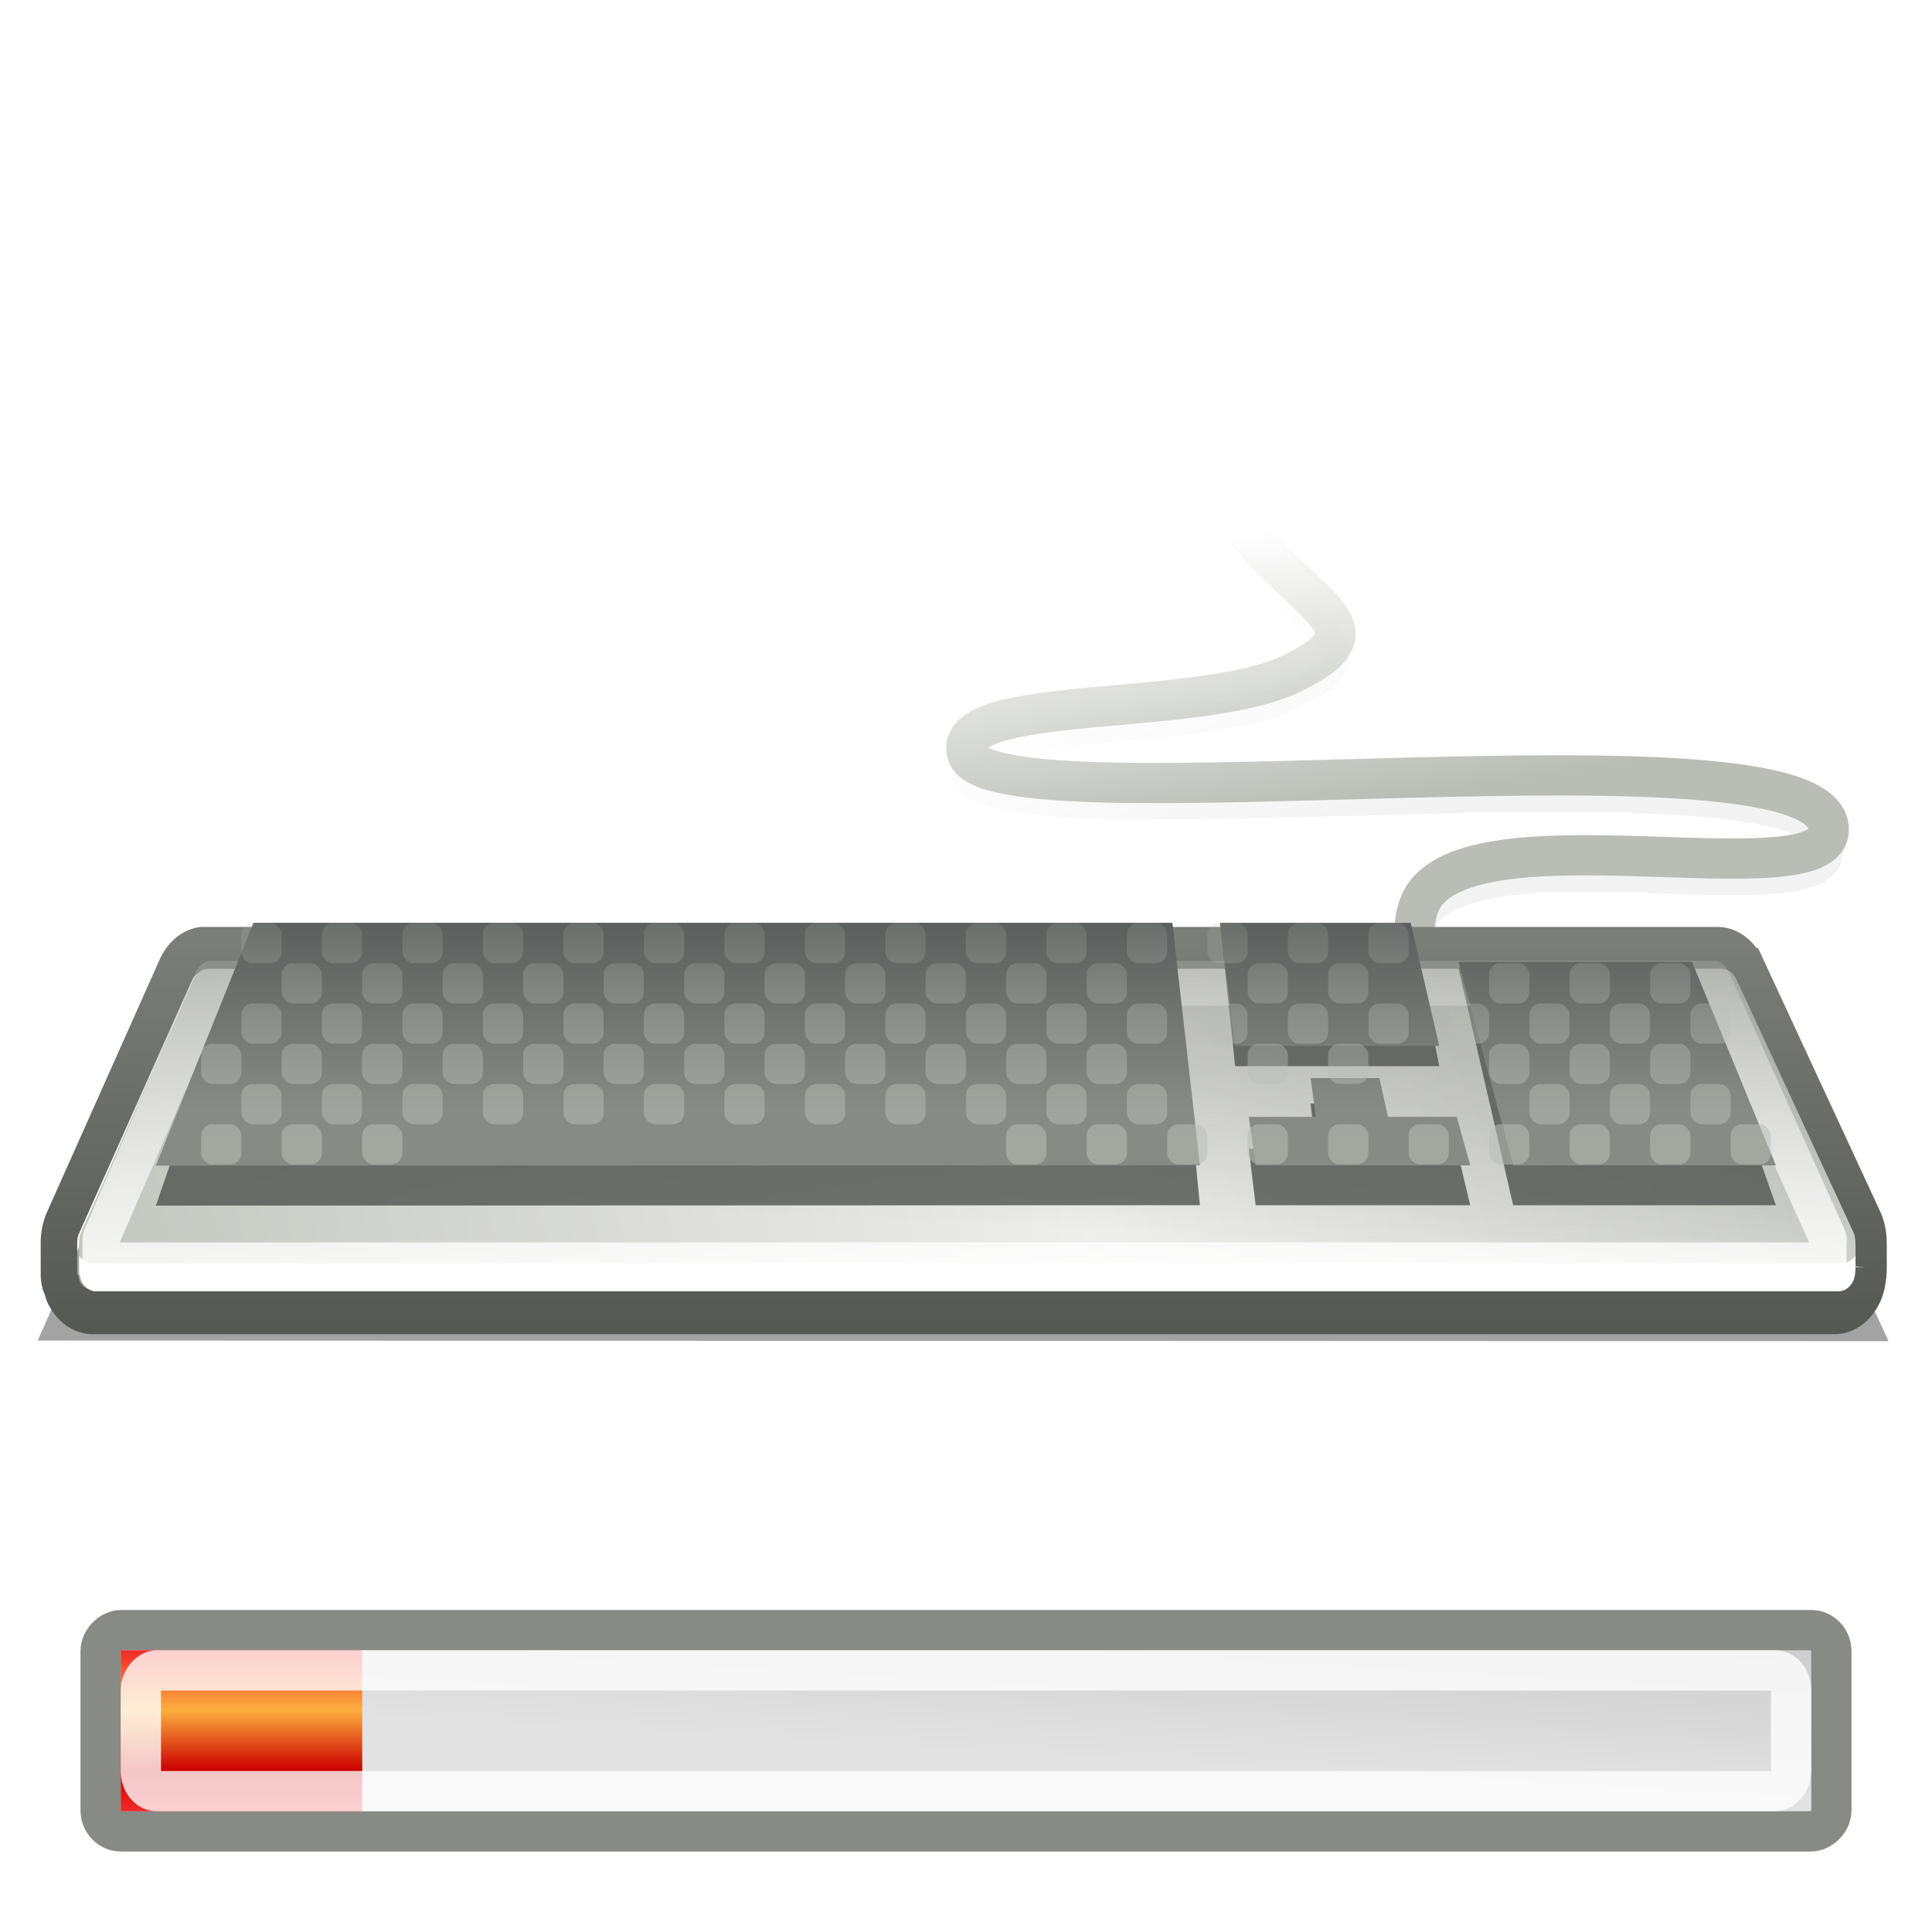 <?xml version="1.0" encoding="UTF-8" standalone="no"?>
<!-- Created with Inkscape (http://www.inkscape.org/) -->

<svg
   xmlns:dc="http://purl.org/dc/elements/1.1/"
   xmlns:cc="http://creativecommons.org/ns#"
   xmlns:rdf="http://www.w3.org/1999/02/22-rdf-syntax-ns#"
   xmlns:svg="http://www.w3.org/2000/svg"
   xmlns="http://www.w3.org/2000/svg"
   xmlns:xlink="http://www.w3.org/1999/xlink"
   xmlns:sodipodi="http://sodipodi.sourceforge.net/DTD/sodipodi-0.dtd"
   xmlns:inkscape="http://www.inkscape.org/namespaces/inkscape"
   width="48"
   height="48"
   id="svg3480"
   version="1.1"
   inkscape:version="0.48.4 r9939"
   sodipodi:docname="xfpm-keyboard-000.svg">
  <defs
     id="defs3482">
    <linearGradient
       id="linearGradient4304">
      <stop
         style="stop-color:#cccccc;stop-opacity:1;"
         offset="0"
         id="stop4306" />
      <stop
         style="stop-color:#e2e2e2;stop-opacity:1;"
         offset="1"
         id="stop4308" />
    </linearGradient>
    <linearGradient
       y2="15.98"
       x2="41.616"
       y1="14.394"
       x1="31.197"
       gradientTransform="matrix(0.384,0,0,1.004,1032.385,-48.011)"
       gradientUnits="userSpaceOnUse"
       id="linearGradient3239"
       xlink:href="#linearGradient4304"
       inkscape:collect="always" />
    <linearGradient
       id="linearGradient5129">
      <stop
         id="stop5131"
         offset="0"
         style="stop-color:#ef2929;stop-opacity:1" />
      <stop
         style="stop-color:#fcaf3e;stop-opacity:1"
         offset="0.372"
         id="stop5133" />
      <stop
         style="stop-color:#cc0000;stop-opacity:1"
         offset="0.744"
         id="stop5135" />
      <stop
         id="stop5137"
         offset="1"
         style="stop-color:#ef2929;stop-opacity:1" />
    </linearGradient>
    <linearGradient
       y2="1045.862"
       x2="28"
       y1="1045.862"
       x1="26"
       gradientTransform="matrix(2,0,0,1.2,993.362,-1261.034)"
       gradientUnits="userSpaceOnUse"
       id="linearGradient3208"
       xlink:href="#linearGradient5129"
       inkscape:collect="always" />
    <linearGradient
       inkscape:collect="always"
       xlink:href="#linearGradient3832"
       id="linearGradient5872"
       gradientUnits="userSpaceOnUse"
       x1="305.5"
       y1="83.375"
       x2="305.5"
       y2="75.624" />
    <linearGradient
       inkscape:collect="always"
       id="linearGradient3832">
      <stop
         style="stop-color:#babdb6;stop-opacity:1;"
         offset="0"
         id="stop3834" />
      <stop
         style="stop-color:#babdb6;stop-opacity:0;"
         offset="1"
         id="stop3836" />
    </linearGradient>
    <linearGradient
       inkscape:collect="always"
       xlink:href="#linearGradient3832"
       id="linearGradient5682"
       gradientUnits="userSpaceOnUse"
       x1="305.5"
       y1="83.375"
       x2="305.5"
       y2="75.624" />
    <linearGradient
       inkscape:collect="always"
       id="linearGradient3847-6">
      <stop
         style="stop-color:#babdb6;stop-opacity:1;"
         offset="0"
         id="stop3849-6" />
      <stop
         style="stop-color:#babdb6;stop-opacity:0;"
         offset="1"
         id="stop3851-1" />
    </linearGradient>
    <linearGradient
       inkscape:collect="always"
       xlink:href="#linearGradient3832"
       id="linearGradient5684"
       gradientUnits="userSpaceOnUse"
       x1="305.5"
       y1="83.375"
       x2="305.5"
       y2="75.624" />
    <linearGradient
       inkscape:collect="always"
       xlink:href="#linearGradient3832"
       id="linearGradient5686"
       gradientUnits="userSpaceOnUse"
       x1="305.5"
       y1="83.375"
       x2="305.5"
       y2="75.624" />
    <linearGradient
       inkscape:collect="always"
       xlink:href="#linearGradient3832"
       id="linearGradient5688"
       gradientUnits="userSpaceOnUse"
       x1="305.5"
       y1="83.375"
       x2="305.5"
       y2="75.624" />
    <linearGradient
       inkscape:collect="always"
       xlink:href="#linearGradient3832"
       id="linearGradient5690"
       gradientUnits="userSpaceOnUse"
       x1="305.5"
       y1="83.375"
       x2="305.5"
       y2="75.624" />
    <linearGradient
       inkscape:collect="always"
       xlink:href="#linearGradient3832"
       id="linearGradient5692"
       gradientUnits="userSpaceOnUse"
       x1="305.5"
       y1="83.375"
       x2="305.5"
       y2="75.624" />
    <linearGradient
       inkscape:collect="always"
       xlink:href="#linearGradient3832"
       id="linearGradient5694"
       gradientUnits="userSpaceOnUse"
       x1="305.5"
       y1="83.375"
       x2="305.5"
       y2="75.624" />
    <linearGradient
       inkscape:collect="always"
       xlink:href="#linearGradient3832"
       id="linearGradient5696"
       gradientUnits="userSpaceOnUse"
       x1="305.5"
       y1="83.375"
       x2="305.5"
       y2="75.624" />
    <linearGradient
       inkscape:collect="always"
       xlink:href="#linearGradient3832"
       id="linearGradient5698"
       gradientUnits="userSpaceOnUse"
       x1="305.5"
       y1="83.375"
       x2="305.5"
       y2="75.624" />
    <linearGradient
       inkscape:collect="always"
       xlink:href="#linearGradient3832"
       id="linearGradient5700"
       gradientUnits="userSpaceOnUse"
       x1="305.5"
       y1="83.375"
       x2="305.5"
       y2="75.624" />
    <linearGradient
       inkscape:collect="always"
       xlink:href="#linearGradient3832"
       id="linearGradient5702"
       gradientUnits="userSpaceOnUse"
       x1="305.5"
       y1="83.375"
       x2="305.5"
       y2="75.624" />
    <linearGradient
       inkscape:collect="always"
       xlink:href="#linearGradient3832"
       id="linearGradient5704"
       gradientUnits="userSpaceOnUse"
       x1="305.5"
       y1="83.375"
       x2="305.5"
       y2="75.624" />
    <linearGradient
       inkscape:collect="always"
       xlink:href="#linearGradient3832"
       id="linearGradient5706"
       gradientUnits="userSpaceOnUse"
       x1="305.5"
       y1="83.375"
       x2="305.5"
       y2="75.624" />
    <linearGradient
       inkscape:collect="always"
       xlink:href="#linearGradient3832"
       id="linearGradient5708"
       gradientUnits="userSpaceOnUse"
       x1="305.5"
       y1="83.375"
       x2="305.5"
       y2="75.624" />
    <linearGradient
       inkscape:collect="always"
       xlink:href="#linearGradient3832"
       id="linearGradient5710"
       gradientUnits="userSpaceOnUse"
       x1="305.5"
       y1="83.375"
       x2="305.5"
       y2="75.624" />
    <linearGradient
       inkscape:collect="always"
       xlink:href="#linearGradient3832"
       id="linearGradient5712"
       gradientUnits="userSpaceOnUse"
       x1="305.5"
       y1="83.375"
       x2="305.5"
       y2="75.624" />
    <linearGradient
       inkscape:collect="always"
       xlink:href="#linearGradient3832"
       id="linearGradient5714"
       gradientUnits="userSpaceOnUse"
       x1="305.5"
       y1="83.375"
       x2="305.5"
       y2="75.624" />
    <linearGradient
       inkscape:collect="always"
       xlink:href="#linearGradient3832"
       id="linearGradient5716"
       gradientUnits="userSpaceOnUse"
       x1="305.5"
       y1="83.375"
       x2="305.5"
       y2="75.624" />
    <linearGradient
       inkscape:collect="always"
       xlink:href="#linearGradient3832"
       id="linearGradient5718"
       gradientUnits="userSpaceOnUse"
       x1="305.5"
       y1="83.375"
       x2="305.5"
       y2="75.624" />
    <linearGradient
       inkscape:collect="always"
       xlink:href="#linearGradient3832"
       id="linearGradient5720"
       gradientUnits="userSpaceOnUse"
       x1="305.5"
       y1="83.375"
       x2="305.5"
       y2="75.624" />
    <linearGradient
       inkscape:collect="always"
       xlink:href="#linearGradient3832"
       id="linearGradient5722"
       gradientUnits="userSpaceOnUse"
       x1="305.5"
       y1="83.375"
       x2="305.5"
       y2="75.624" />
    <linearGradient
       inkscape:collect="always"
       xlink:href="#linearGradient3832"
       id="linearGradient5724"
       gradientUnits="userSpaceOnUse"
       x1="305.5"
       y1="83.375"
       x2="305.5"
       y2="75.624" />
    <linearGradient
       inkscape:collect="always"
       xlink:href="#linearGradient3832"
       id="linearGradient5726"
       gradientUnits="userSpaceOnUse"
       x1="305.5"
       y1="83.375"
       x2="305.5"
       y2="75.624" />
    <linearGradient
       inkscape:collect="always"
       xlink:href="#linearGradient3832"
       id="linearGradient5728"
       gradientUnits="userSpaceOnUse"
       x1="305.5"
       y1="83.375"
       x2="305.5"
       y2="75.624" />
    <linearGradient
       inkscape:collect="always"
       xlink:href="#linearGradient3832"
       id="linearGradient5730"
       gradientUnits="userSpaceOnUse"
       x1="305.5"
       y1="83.375"
       x2="305.5"
       y2="75.624" />
    <linearGradient
       inkscape:collect="always"
       xlink:href="#linearGradient3832"
       id="linearGradient5732"
       gradientUnits="userSpaceOnUse"
       x1="305.5"
       y1="83.375"
       x2="305.5"
       y2="75.624" />
    <linearGradient
       inkscape:collect="always"
       xlink:href="#linearGradient3832"
       id="linearGradient5734"
       gradientUnits="userSpaceOnUse"
       x1="305.5"
       y1="83.375"
       x2="305.5"
       y2="75.624" />
    <linearGradient
       inkscape:collect="always"
       xlink:href="#linearGradient3832"
       id="linearGradient5736"
       gradientUnits="userSpaceOnUse"
       x1="305.5"
       y1="83.375"
       x2="305.5"
       y2="75.624" />
    <linearGradient
       inkscape:collect="always"
       xlink:href="#linearGradient3832"
       id="linearGradient5738"
       gradientUnits="userSpaceOnUse"
       x1="305.5"
       y1="83.375"
       x2="305.5"
       y2="75.624" />
    <linearGradient
       inkscape:collect="always"
       xlink:href="#linearGradient3832"
       id="linearGradient5740"
       gradientUnits="userSpaceOnUse"
       x1="305.5"
       y1="83.375"
       x2="305.5"
       y2="75.624" />
    <linearGradient
       inkscape:collect="always"
       xlink:href="#linearGradient3832"
       id="linearGradient5742"
       gradientUnits="userSpaceOnUse"
       x1="305.5"
       y1="83.375"
       x2="305.5"
       y2="75.624" />
    <linearGradient
       inkscape:collect="always"
       xlink:href="#linearGradient3832"
       id="linearGradient5744"
       gradientUnits="userSpaceOnUse"
       x1="305.5"
       y1="83.375"
       x2="305.5"
       y2="75.624" />
    <linearGradient
       inkscape:collect="always"
       xlink:href="#linearGradient3832"
       id="linearGradient5746"
       gradientUnits="userSpaceOnUse"
       x1="305.5"
       y1="83.375"
       x2="305.5"
       y2="75.624" />
    <linearGradient
       inkscape:collect="always"
       xlink:href="#linearGradient3832"
       id="linearGradient5748"
       gradientUnits="userSpaceOnUse"
       x1="305.5"
       y1="83.375"
       x2="305.5"
       y2="75.624" />
    <linearGradient
       inkscape:collect="always"
       xlink:href="#linearGradient3832"
       id="linearGradient5750"
       gradientUnits="userSpaceOnUse"
       x1="305.5"
       y1="83.375"
       x2="305.5"
       y2="75.624" />
    <linearGradient
       inkscape:collect="always"
       xlink:href="#linearGradient3832"
       id="linearGradient5752"
       gradientUnits="userSpaceOnUse"
       x1="305.5"
       y1="83.375"
       x2="305.5"
       y2="75.624" />
    <linearGradient
       inkscape:collect="always"
       xlink:href="#linearGradient3832"
       id="linearGradient5754"
       gradientUnits="userSpaceOnUse"
       x1="305.5"
       y1="83.375"
       x2="305.5"
       y2="75.624" />
    <linearGradient
       inkscape:collect="always"
       xlink:href="#linearGradient3832"
       id="linearGradient5756"
       gradientUnits="userSpaceOnUse"
       x1="305.5"
       y1="83.375"
       x2="305.5"
       y2="75.624" />
    <linearGradient
       inkscape:collect="always"
       xlink:href="#linearGradient3832"
       id="linearGradient5758"
       gradientUnits="userSpaceOnUse"
       x1="305.5"
       y1="83.375"
       x2="305.5"
       y2="75.624" />
    <linearGradient
       inkscape:collect="always"
       xlink:href="#linearGradient3832"
       id="linearGradient5760"
       gradientUnits="userSpaceOnUse"
       x1="305.5"
       y1="83.375"
       x2="305.5"
       y2="75.624" />
    <linearGradient
       inkscape:collect="always"
       xlink:href="#linearGradient3832"
       id="linearGradient5762"
       gradientUnits="userSpaceOnUse"
       x1="305.5"
       y1="83.375"
       x2="305.5"
       y2="75.624" />
    <linearGradient
       inkscape:collect="always"
       xlink:href="#linearGradient3832"
       id="linearGradient5764"
       gradientUnits="userSpaceOnUse"
       x1="305.5"
       y1="83.375"
       x2="305.5"
       y2="75.624" />
    <linearGradient
       inkscape:collect="always"
       xlink:href="#linearGradient3832"
       id="linearGradient5766"
       gradientUnits="userSpaceOnUse"
       x1="305.5"
       y1="83.375"
       x2="305.5"
       y2="75.624" />
    <linearGradient
       inkscape:collect="always"
       xlink:href="#linearGradient3832"
       id="linearGradient5768"
       gradientUnits="userSpaceOnUse"
       x1="305.5"
       y1="83.375"
       x2="305.5"
       y2="75.624" />
    <linearGradient
       inkscape:collect="always"
       xlink:href="#linearGradient3832"
       id="linearGradient5770"
       gradientUnits="userSpaceOnUse"
       x1="305.5"
       y1="83.375"
       x2="305.5"
       y2="75.624" />
    <linearGradient
       inkscape:collect="always"
       xlink:href="#linearGradient3832"
       id="linearGradient5772"
       gradientUnits="userSpaceOnUse"
       x1="305.5"
       y1="83.375"
       x2="305.5"
       y2="75.624" />
    <linearGradient
       inkscape:collect="always"
       xlink:href="#linearGradient3832"
       id="linearGradient5774"
       gradientUnits="userSpaceOnUse"
       x1="305.5"
       y1="83.375"
       x2="305.5"
       y2="75.624" />
    <linearGradient
       inkscape:collect="always"
       xlink:href="#linearGradient3832"
       id="linearGradient5776"
       gradientUnits="userSpaceOnUse"
       x1="305.5"
       y1="83.375"
       x2="305.5"
       y2="75.624" />
    <linearGradient
       inkscape:collect="always"
       xlink:href="#linearGradient3832"
       id="linearGradient5778"
       gradientUnits="userSpaceOnUse"
       x1="305.5"
       y1="83.375"
       x2="305.5"
       y2="75.624" />
    <linearGradient
       inkscape:collect="always"
       xlink:href="#linearGradient3832"
       id="linearGradient5780"
       gradientUnits="userSpaceOnUse"
       x1="305.5"
       y1="83.375"
       x2="305.5"
       y2="75.624" />
    <linearGradient
       inkscape:collect="always"
       xlink:href="#linearGradient3832"
       id="linearGradient5782"
       gradientUnits="userSpaceOnUse"
       x1="305.5"
       y1="83.375"
       x2="305.5"
       y2="75.624" />
    <linearGradient
       inkscape:collect="always"
       xlink:href="#linearGradient3832"
       id="linearGradient5784"
       gradientUnits="userSpaceOnUse"
       x1="305.5"
       y1="83.375"
       x2="305.5"
       y2="75.624" />
    <linearGradient
       inkscape:collect="always"
       xlink:href="#linearGradient3832"
       id="linearGradient5786"
       gradientUnits="userSpaceOnUse"
       x1="305.5"
       y1="83.375"
       x2="305.5"
       y2="75.624" />
    <linearGradient
       inkscape:collect="always"
       xlink:href="#linearGradient3832"
       id="linearGradient5788"
       gradientUnits="userSpaceOnUse"
       x1="305.5"
       y1="83.375"
       x2="305.5"
       y2="75.624" />
    <linearGradient
       inkscape:collect="always"
       xlink:href="#linearGradient3832"
       id="linearGradient5790"
       gradientUnits="userSpaceOnUse"
       x1="305.5"
       y1="83.375"
       x2="305.5"
       y2="75.624" />
    <linearGradient
       inkscape:collect="always"
       xlink:href="#linearGradient3832"
       id="linearGradient5792"
       gradientUnits="userSpaceOnUse"
       x1="305.5"
       y1="83.375"
       x2="305.5"
       y2="75.624" />
    <linearGradient
       inkscape:collect="always"
       xlink:href="#linearGradient3832"
       id="linearGradient5794"
       gradientUnits="userSpaceOnUse"
       x1="305.5"
       y1="83.375"
       x2="305.5"
       y2="75.624" />
    <linearGradient
       inkscape:collect="always"
       xlink:href="#linearGradient3832"
       id="linearGradient5796"
       gradientUnits="userSpaceOnUse"
       x1="305.5"
       y1="83.375"
       x2="305.5"
       y2="75.624" />
    <linearGradient
       inkscape:collect="always"
       xlink:href="#linearGradient3832"
       id="linearGradient5798"
       gradientUnits="userSpaceOnUse"
       x1="305.5"
       y1="83.375"
       x2="305.5"
       y2="75.624" />
    <linearGradient
       inkscape:collect="always"
       xlink:href="#linearGradient3832"
       id="linearGradient5800"
       gradientUnits="userSpaceOnUse"
       x1="305.5"
       y1="83.375"
       x2="305.5"
       y2="75.624" />
    <linearGradient
       inkscape:collect="always"
       xlink:href="#linearGradient3832"
       id="linearGradient5802"
       gradientUnits="userSpaceOnUse"
       x1="305.5"
       y1="83.375"
       x2="305.5"
       y2="75.624" />
    <linearGradient
       inkscape:collect="always"
       xlink:href="#linearGradient3832"
       id="linearGradient5804"
       gradientUnits="userSpaceOnUse"
       x1="305.5"
       y1="83.375"
       x2="305.5"
       y2="75.624" />
    <linearGradient
       inkscape:collect="always"
       xlink:href="#linearGradient3832"
       id="linearGradient5806"
       gradientUnits="userSpaceOnUse"
       x1="305.5"
       y1="83.375"
       x2="305.5"
       y2="75.624" />
    <linearGradient
       inkscape:collect="always"
       xlink:href="#linearGradient3832"
       id="linearGradient5808"
       gradientUnits="userSpaceOnUse"
       x1="305.5"
       y1="83.375"
       x2="305.5"
       y2="75.624" />
    <linearGradient
       inkscape:collect="always"
       xlink:href="#linearGradient3832"
       id="linearGradient5810"
       gradientUnits="userSpaceOnUse"
       x1="305.5"
       y1="83.375"
       x2="305.5"
       y2="75.624" />
    <linearGradient
       inkscape:collect="always"
       xlink:href="#linearGradient3832"
       id="linearGradient5812"
       gradientUnits="userSpaceOnUse"
       x1="305.5"
       y1="83.375"
       x2="305.5"
       y2="75.624" />
    <linearGradient
       inkscape:collect="always"
       xlink:href="#linearGradient3832"
       id="linearGradient5814"
       gradientUnits="userSpaceOnUse"
       x1="305.5"
       y1="83.375"
       x2="305.5"
       y2="75.624" />
    <linearGradient
       inkscape:collect="always"
       xlink:href="#linearGradient3832"
       id="linearGradient5816"
       gradientUnits="userSpaceOnUse"
       x1="305.5"
       y1="83.375"
       x2="305.5"
       y2="75.624" />
    <linearGradient
       inkscape:collect="always"
       xlink:href="#linearGradient3832"
       id="linearGradient5818"
       gradientUnits="userSpaceOnUse"
       x1="305.5"
       y1="83.375"
       x2="305.5"
       y2="75.624" />
    <linearGradient
       inkscape:collect="always"
       xlink:href="#linearGradient3832"
       id="linearGradient5820"
       gradientUnits="userSpaceOnUse"
       x1="305.5"
       y1="83.375"
       x2="305.5"
       y2="75.624" />
    <linearGradient
       inkscape:collect="always"
       xlink:href="#linearGradient3832"
       id="linearGradient5822"
       gradientUnits="userSpaceOnUse"
       x1="305.5"
       y1="83.375"
       x2="305.5"
       y2="75.624" />
    <linearGradient
       inkscape:collect="always"
       xlink:href="#linearGradient3832"
       id="linearGradient5824"
       gradientUnits="userSpaceOnUse"
       x1="305.5"
       y1="83.375"
       x2="305.5"
       y2="75.624" />
    <linearGradient
       inkscape:collect="always"
       xlink:href="#linearGradient3832"
       id="linearGradient5826"
       gradientUnits="userSpaceOnUse"
       x1="305.5"
       y1="83.375"
       x2="305.5"
       y2="75.624" />
    <linearGradient
       inkscape:collect="always"
       xlink:href="#linearGradient3832"
       id="linearGradient5828"
       gradientUnits="userSpaceOnUse"
       x1="305.5"
       y1="83.375"
       x2="305.5"
       y2="75.624" />
    <linearGradient
       inkscape:collect="always"
       xlink:href="#linearGradient3832"
       id="linearGradient5830"
       gradientUnits="userSpaceOnUse"
       x1="305.5"
       y1="83.375"
       x2="305.5"
       y2="75.624" />
    <linearGradient
       inkscape:collect="always"
       xlink:href="#linearGradient3832"
       id="linearGradient5832"
       gradientUnits="userSpaceOnUse"
       x1="305.5"
       y1="83.375"
       x2="305.5"
       y2="75.624" />
    <linearGradient
       inkscape:collect="always"
       xlink:href="#linearGradient3832"
       id="linearGradient5834"
       gradientUnits="userSpaceOnUse"
       x1="305.5"
       y1="83.375"
       x2="305.5"
       y2="75.624" />
    <linearGradient
       inkscape:collect="always"
       xlink:href="#linearGradient3832"
       id="linearGradient5836"
       gradientUnits="userSpaceOnUse"
       x1="305.5"
       y1="83.375"
       x2="305.5"
       y2="75.624" />
    <linearGradient
       inkscape:collect="always"
       xlink:href="#linearGradient3832"
       id="linearGradient5838"
       gradientUnits="userSpaceOnUse"
       x1="305.5"
       y1="83.375"
       x2="305.5"
       y2="75.624" />
    <linearGradient
       inkscape:collect="always"
       xlink:href="#linearGradient3832"
       id="linearGradient5840"
       gradientUnits="userSpaceOnUse"
       x1="305.5"
       y1="83.375"
       x2="305.5"
       y2="75.624" />
    <linearGradient
       inkscape:collect="always"
       xlink:href="#linearGradient3832"
       id="linearGradient5842"
       gradientUnits="userSpaceOnUse"
       x1="305.5"
       y1="83.375"
       x2="305.5"
       y2="75.624" />
    <linearGradient
       inkscape:collect="always"
       xlink:href="#linearGradient3832"
       id="linearGradient5844"
       gradientUnits="userSpaceOnUse"
       x1="305.5"
       y1="83.375"
       x2="305.5"
       y2="75.624" />
    <linearGradient
       inkscape:collect="always"
       xlink:href="#linearGradient3832"
       id="linearGradient5846"
       gradientUnits="userSpaceOnUse"
       x1="305.5"
       y1="83.375"
       x2="305.5"
       y2="75.624" />
    <linearGradient
       inkscape:collect="always"
       xlink:href="#linearGradient3832"
       id="linearGradient5848"
       gradientUnits="userSpaceOnUse"
       x1="305.5"
       y1="83.375"
       x2="305.5"
       y2="75.624" />
    <linearGradient
       inkscape:collect="always"
       xlink:href="#linearGradient3832"
       id="linearGradient5850"
       gradientUnits="userSpaceOnUse"
       x1="305.5"
       y1="83.375"
       x2="305.5"
       y2="75.624" />
    <linearGradient
       inkscape:collect="always"
       xlink:href="#linearGradient3832"
       id="linearGradient5852"
       gradientUnits="userSpaceOnUse"
       x1="305.5"
       y1="83.375"
       x2="305.5"
       y2="75.624" />
    <linearGradient
       inkscape:collect="always"
       xlink:href="#linearGradient3832"
       id="linearGradient5854"
       gradientUnits="userSpaceOnUse"
       x1="305.5"
       y1="83.375"
       x2="305.5"
       y2="75.624" />
    <linearGradient
       inkscape:collect="always"
       xlink:href="#linearGradient3832"
       id="linearGradient5856"
       gradientUnits="userSpaceOnUse"
       x1="305.5"
       y1="83.375"
       x2="305.5"
       y2="75.624" />
    <linearGradient
       inkscape:collect="always"
       xlink:href="#linearGradient3832"
       id="linearGradient5858"
       gradientUnits="userSpaceOnUse"
       x1="305.5"
       y1="83.375"
       x2="305.5"
       y2="75.624" />
    <linearGradient
       inkscape:collect="always"
       xlink:href="#linearGradient3832"
       id="linearGradient5860"
       gradientUnits="userSpaceOnUse"
       x1="305.5"
       y1="83.375"
       x2="305.5"
       y2="75.624" />
    <linearGradient
       inkscape:collect="always"
       xlink:href="#linearGradient3832"
       id="linearGradient5862"
       gradientUnits="userSpaceOnUse"
       x1="305.5"
       y1="83.375"
       x2="305.5"
       y2="75.624" />
    <linearGradient
       inkscape:collect="always"
       xlink:href="#linearGradient3832"
       id="linearGradient5864"
       gradientUnits="userSpaceOnUse"
       x1="305.5"
       y1="83.375"
       x2="305.5"
       y2="75.624" />
    <linearGradient
       inkscape:collect="always"
       xlink:href="#linearGradient3832"
       id="linearGradient5866"
       gradientUnits="userSpaceOnUse"
       x1="305.5"
       y1="83.375"
       x2="305.5"
       y2="75.624" />
    <linearGradient
       inkscape:collect="always"
       xlink:href="#linearGradient3832"
       id="linearGradient5868"
       gradientUnits="userSpaceOnUse"
       x1="305.5"
       y1="83.375"
       x2="305.5"
       y2="75.624" />
    <linearGradient
       inkscape:collect="always"
       xlink:href="#linearGradient3832"
       id="linearGradient5870"
       gradientUnits="userSpaceOnUse"
       x1="305.5"
       y1="83.375"
       x2="305.5"
       y2="75.624" />
    <linearGradient
       inkscape:collect="always"
       xlink:href="#linearGradient4574-3"
       id="linearGradient5971"
       gradientUnits="userSpaceOnUse"
       gradientTransform="matrix(0.958,0,0,1.206,-282.67,922.383)"
       x1="316.183"
       y1="83.225"
       x2="316.183"
       y2="90.82" />
    <linearGradient
       inkscape:collect="always"
       id="linearGradient4574-3">
      <stop
         style="stop-color:#2e3436;stop-opacity:1"
         offset="0"
         id="stop4576-3" />
      <stop
         style="stop-color:#888a85;stop-opacity:1"
         offset="1"
         id="stop4578-8" />
    </linearGradient>
    <linearGradient
       inkscape:collect="always"
       xlink:href="#linearGradient3833-2"
       id="linearGradient3212"
       gradientUnits="userSpaceOnUse"
       x1="178.917"
       y1="409.985"
       x2="178.917"
       y2="371.447" />
    <linearGradient
       inkscape:collect="always"
       id="linearGradient3833-2">
      <stop
         style="stop-color:#ffffff;stop-opacity:1;"
         offset="0"
         id="stop3835-1" />
      <stop
         style="stop-color:#ffffff;stop-opacity:0;"
         offset="1"
         id="stop3837-6" />
    </linearGradient>
    <clipPath
       clipPathUnits="userSpaceOnUse"
       id="clipPath3519-0">
      <path
         inkscape:connector-curvature="0"
         sodipodi:nodetypes="cccsccccsccsscsccccc"
         id="path3521-9"
         d="m 49.053,377.918 c -0.711,0.073 -1.34,0.492 -1.68,1.12 l -14.28,26.383 c -0.172,0.324 -0.255,0.673 -0.249,1.027 1.72e-4,0.011 -3.28e-4,0.021 0,0.031 l 0,2.987 0,0.311 0.062,0 c 0.045,0.26 0.109,0.513 0.249,0.747 0.388,0.649 1.08,1.054 1.836,1.058 l 220.863,0 c 0.765,0.002 1.477,-0.399 1.867,-1.058 0.137,-0.232 0.206,-0.489 0.249,-0.747 0.049,-0.291 0.062,-0.871 0.062,-0.871 l 0,-2.084 c 0,-0.492 -0.035,-0.987 -0.28,-1.431 L 242.911,379.007 c -0.389,-0.68 -1.115,-1.097 -1.898,-1.089 l -191.742,0 c -0.073,-0.004 -0.145,-0.004 -0.218,0 z"
         style="fill:#000000;fill-opacity:1;stroke:none;display:inline;enable-background:new" />
    </clipPath>
    <radialGradient
       inkscape:collect="always"
       xlink:href="#linearGradient2748-3"
       id="radialGradient3214"
       gradientUnits="userSpaceOnUse"
       gradientTransform="matrix(-0.995,-1.723,1.125,-0.65,7.412,817.829)"
       cx="139.852"
       cy="260.935"
       fx="139.852"
       fy="260.935"
       r="112.594" />
    <linearGradient
       inkscape:collect="always"
       id="linearGradient2748-3">
      <stop
         style="stop-color:#eeeeec;stop-opacity:1"
         offset="0"
         id="stop2750-0" />
      <stop
         style="stop-color:#babdb6;stop-opacity:1"
         offset="1"
         id="stop2752-2" />
    </linearGradient>
    <filter
       color-interpolation-filters="sRGB"
       inkscape:collect="always"
       id="filter3523-6"
       x="-0.006"
       width="1.012"
       y="-0.366"
       height="1.733">
      <feGaussianBlur
         inkscape:collect="always"
         stdDeviation="0.572"
         id="feGaussianBlur3525-7" />
    </filter>
    <linearGradient
       inkscape:collect="always"
       xlink:href="#linearGradient2740-7"
       id="linearGradient3216"
       gradientUnits="userSpaceOnUse"
       x1="147.5"
       y1="353.404"
       x2="145.437"
       y2="404.662" />
    <linearGradient
       id="linearGradient2740-7">
      <stop
         style="stop-color:#888a85;stop-opacity:1"
         offset="0"
         id="stop2742-9" />
      <stop
         style="stop-color:#888a85;stop-opacity:0;"
         offset="1"
         id="stop2744-8" />
    </linearGradient>
    <linearGradient
       inkscape:collect="always"
       xlink:href="#linearGradient2740-7"
       id="linearGradient3208-4"
       gradientUnits="userSpaceOnUse"
       x1="147.5"
       y1="353.404"
       x2="145.437"
       y2="404.662" />
    <linearGradient
       inkscape:collect="always"
       xlink:href="#linearGradient4538-9"
       id="linearGradient3210"
       gradientUnits="userSpaceOnUse"
       x1="110.532"
       y1="416.369"
       x2="110.532"
       y2="360.967" />
    <linearGradient
       inkscape:collect="always"
       id="linearGradient4538-9">
      <stop
         style="stop-color:#555753;stop-opacity:1;"
         offset="0"
         id="stop4540-8" />
      <stop
         style="stop-color:#888a85;stop-opacity:1"
         offset="1"
         id="stop4542-2" />
    </linearGradient>
    <filter
       color-interpolation-filters="sRGB"
       inkscape:collect="always"
       id="filter4804-5"
       x="-0.035"
       width="1.069"
       y="-0.243"
       height="1.486">
      <feGaussianBlur
         inkscape:collect="always"
         stdDeviation="0.648"
         id="feGaussianBlur4806-0" />
    </filter>
    <linearGradient
       inkscape:collect="always"
       xlink:href="#linearGradient3847-6"
       id="linearGradient5982"
       gradientUnits="userSpaceOnUse"
       gradientTransform="translate(-297.151,950.327)"
       x1="328.628"
       y1="74.433"
       x2="327.479"
       y2="67.362" />
    <linearGradient
       id="linearGradient4783">
      <stop
         id="stop4785"
         offset="0"
         style="stop-color:#000000;stop-opacity:1" />
      <stop
         id="stop4787"
         offset="1"
         style="stop-color:#000000;stop-opacity:0;" />
    </linearGradient>
    <filter
       color-interpolation-filters="sRGB"
       inkscape:collect="always"
       id="filter4777">
      <feGaussianBlur
         inkscape:collect="always"
         stdDeviation="0.395"
         id="feGaussianBlur4779" />
    </filter>
    <linearGradient
       y2="69.837"
       x2="327.39"
       y1="75.494"
       x1="329.865"
       gradientTransform="translate(-297.003,949.851)"
       gradientUnits="userSpaceOnUse"
       id="linearGradient4664"
       xlink:href="#linearGradient4783"
       inkscape:collect="always" />
  </defs>
  <sodipodi:namedview
     id="base"
     pagecolor="#ffffff"
     bordercolor="#666666"
     borderopacity="1.0"
     inkscape:pageopacity="0.0"
     inkscape:pageshadow="2"
     inkscape:zoom="11.2"
     inkscape:cx="10.996236"
     inkscape:cy="22.296717"
     inkscape:document-units="px"
     inkscape:current-layer="layer1"
     showgrid="true"
     inkscape:window-width="1429"
     inkscape:window-height="814"
     inkscape:window-x="332"
     inkscape:window-y="162"
     inkscape:window-maximized="0">
    <inkscape:grid
       type="xygrid"
       id="grid3649"
       empspacing="5"
       visible="true"
       enabled="true"
       snapvisiblegridlinesonly="true" />
  </sodipodi:namedview>
  <g
     inkscape:label="Layer 1"
     inkscape:groupmode="layer"
     id="layer1"
     transform="translate(0,-1004.362)">
    <rect
       style="color:#000000;fill:url(#linearGradient3239);fill-opacity:1;fill-rule:evenodd;stroke:#888a85;stroke-width:1;stroke-linecap:butt;stroke-linejoin:round;stroke-miterlimit:4;stroke-opacity:1;stroke-dasharray:none;stroke-dashoffset:0;marker:none;visibility:visible;display:inline;overflow:visible"
       id="rect4302"
       width="5"
       height="43"
       x="1044.862"
       y="-45.5"
       rx="0.525"
       ry="0.5"
       transform="matrix(0,1,-1,0,0,0)" />
    <rect
       style="fill:url(#linearGradient3208);fill-opacity:1;stroke:none"
       id="rect4516"
       width="4"
       height="6"
       x="1045.362"
       y="-9"
       transform="matrix(0,1,-1,0,0,0)" />
    <rect
       ry="0.395"
       rx="0.5"
       y="-44.5"
       x="1045.862"
       height="41"
       width="3"
       id="rect4312"
       style="opacity:0.78;color:#000000;fill:none;stroke:#ffffff;stroke-width:1;stroke-linecap:butt;stroke-linejoin:round;stroke-miterlimit:4;stroke-opacity:1;stroke-dasharray:none;stroke-dashoffset:0;marker:none;visibility:visible;display:inline;overflow:visible"
       transform="matrix(0,1,-1,0,0,0)" />
    <path
       inkscape:connector-curvature="0"
       style="opacity:0.215;fill:none;stroke:url(#linearGradient4664);stroke-width:0.7;stroke-linecap:butt;stroke-linejoin:miter;stroke-miterlimit:4;stroke-opacity:1;stroke-dasharray:none;display:inline;filter:url(#filter4777);enable-background:new"
       d="m 37.774,1032.351 c 0,0 -3.286,-2.835 -2.518,-4.932 0.934,-2.552 10.179,-0.092 10.179,-1.889 0,-2.886 -20.875,0.084 -21.407,-1.889 -0.405,-1.503 5.778,-0.867 8.08,-1.994 3.645,-1.784 -3.165,-1.778 -3.358,-9.864"
       id="path4625"
       sodipodi:nodetypes="cssssc" />
    <path
       inkscape:connector-curvature="0"
       style="fill:none;stroke:url(#linearGradient5982);stroke-width:1;stroke-linecap:butt;stroke-linejoin:miter;stroke-miterlimit:4;stroke-opacity:1;stroke-dasharray:none;display:inline;enable-background:new"
       d="m 37.774,1031.793 c 0,0 -3.286,-2.835 -2.518,-4.932 0.934,-2.552 10.179,-0.092 10.179,-1.889 0,-2.886 -20.875,0.084 -21.407,-1.889 -0.405,-1.503 5.778,-0.867 8.08,-1.994 3.645,-1.784 -3.165,-1.778 -3.358,-9.864"
       id="path3590"
       sodipodi:nodetypes="cssssc" />
    <path
       inkscape:connector-curvature="0"
       style="opacity:0.6;fill:#000000;fill-opacity:1;stroke:none;display:inline;filter:url(#filter4804-5);enable-background:new"
       d="M 300.27,82 297.506,88.375 342.5,88.39 339.62,82 300.27,82 z"
       id="path4789"
       sodipodi:nodetypes="ccccc"
       transform="matrix(1.022,0,0,1,-303.115,949.293)" />
    <path
       sodipodi:type="inkscape:offset"
       inkscape:radius="2.1041079"
       inkscape:original="M 49.0625 377.90625 C 48.351795 377.97898 47.715484 378.40319 47.375 379.03125 L 33.09375 405.40625 C 32.921854 405.73057 32.838 406.08368 32.84375 406.4375 C 32.843921 406.44806 32.843422 406.45818 32.84375 406.46875 L 32.84375 409.46875 L 32.84375 409.78125 L 32.90625 409.78125 C 32.951585 410.04087 33.016408 410.29742 33.15625 410.53125 C 33.544315 411.18013 34.243936 411.5896 35 411.59375 L 255.84375 411.59375 C 256.60912 411.59549 257.32874 411.18979 257.71875 410.53125 C 257.85619 410.2992 257.92557 410.03943 257.96875 409.78125 C 258.01748 409.48989 258.03125 408.90625 258.03125 408.90625 L 258.03125 406.8125 C 258.03125 406.32053 257.99454 405.81869 257.75 405.375 L 242.90625 379 C 242.51767 378.31998 241.78319 377.89854 241 377.90625 L 49.28125 377.90625 C 49.208701 377.90258 49.135047 377.90258 49.0625 377.90625 z "
       style="fill:url(#linearGradient3208-4);fill-opacity:1;stroke:url(#linearGradient3210);stroke-width:4.63;stroke-linecap:square;stroke-linejoin:miter;stroke-miterlimit:4;stroke-opacity:1;stroke-dasharray:none;stroke-dashoffset:0.361;display:inline;enable-background:new"
       id="path3698"
       d="m 48.844,375.812 c -1.408,0.144 -2.638,0.974 -3.312,2.219 L 31.25,404.406 c -0.335,0.633 -0.512,1.354 -0.5,2.062 -0.001,-0.077 -0.004,-0.056 0,0.062 l 0,2.938 0,0.312 A 2.104,2.104 0 0 0 31.125,411 c 0.076,0.22 0.073,0.382 0.219,0.625 0.76,1.27 2.148,2.054 3.656,2.062 l 220.844,0 c 1.512,0.003 2.912,-0.785 3.688,-2.094 0.33,-0.557 0.434,-1.075 0.5,-1.469 0.114,-0.679 0.094,-1.156 0.094,-1.156 a 2.104,2.104 0 0 0 0,-0.062 l 0,-2.094 c 0,-0.597 -0.006,-1.516 -0.531,-2.469 L 244.75,377.969 a 2.104,2.104 0 0 0 -0.031,0 C 243.954,376.631 242.539,375.808 241,375.812 l -0.031,0 -191.594,0 c -0.033,-0.002 -0.061,9.1e-4 -0.094,0 -0.111,-0.003 -0.201,-0.006 -0.312,0 a 2.104,2.104 0 0 0 -0.125,0 z"
       transform="matrix(0.196,0,0,0.238,-4.562,938.5)" />
    <g
       style="display:inline;enable-background:new"
       id="g3594"
       clip-path="url(#clipPath3519-0)"
       transform="matrix(0.196,0,0,0.238,-4.474,938.489)">
      <path
         inkscape:connector-curvature="0"
         sodipodi:nodetypes="cccsccccsccsscsccccc"
         id="path3596"
         d="m 49.053,377.918 c -0.711,0.073 -1.34,0.492 -1.68,1.12 l -14.28,26.383 c -0.172,0.324 -0.255,0.673 -0.249,1.027 1.72e-4,0.011 -3.28e-4,0.021 0,0.031 l 0,2.987 0,0.311 0.062,0 c 0.045,0.26 0.109,0.513 0.249,0.747 0.388,0.649 1.08,1.054 1.836,1.058 l 220.863,0 c 0.765,0.002 1.477,-0.399 1.867,-1.058 0.137,-0.232 0.206,-0.489 0.249,-0.747 0.049,-0.291 0.062,-0.871 0.062,-0.871 l 0,-2.084 c 0,-0.492 -0.035,-0.987 -0.28,-1.431 L 242.911,379.007 c -0.389,-0.68 -1.115,-1.097 -1.898,-1.089 l -191.742,0 c -0.073,-0.004 -0.145,-0.004 -0.218,0 z"
         style="fill:url(#radialGradient3214);fill-opacity:1;stroke:none;display:inline;enable-background:new" />
      <path
         inkscape:connector-curvature="0"
         id="path3598"
         d="m 32.844,407.844 0,1.625 0,0.312 0.062,0 c 0.045,0.26 0.11,0.516 0.25,0.75 0.388,0.649 1.088,1.058 1.844,1.062 l 220.844,0 c 0.765,0.002 1.485,-0.404 1.875,-1.062 0.137,-0.232 0.207,-0.492 0.25,-0.75 0.049,-0.291 0.062,-0.875 0.062,-0.875 l 0,-1.062 c -0.41,0.504 -1.027,0.814 -1.688,0.812 l -221.844,0 c -0.653,-0.004 -1.25,-0.315 -1.656,-0.812 z"
         style="fill:#ffffff;fill-opacity:1;stroke:none;display:inline;filter:url(#filter3523-6);enable-background:new" />
      <path
         inkscape:connector-curvature="0"
         sodipodi:nodetypes="cccsccccsccsscsccccc"
         id="path3600"
         d="m 49.053,377.918 c -0.711,0.073 -1.34,0.492 -1.68,1.12 l -14.28,26.383 c -0.172,0.324 -0.255,0.673 -0.249,1.027 1.72e-4,0.011 -3.28e-4,0.021 0,0.031 l 0,2.987 0,0.311 0.062,0 c 0.045,0.26 0.109,0.513 0.249,0.747 0.388,0.649 1.08,1.054 1.836,1.058 l 220.863,0 c 0.765,0.002 1.477,-0.399 1.867,-1.058 0.137,-0.232 0.206,-0.489 0.249,-0.747 0.049,-0.291 0.062,-0.871 0.062,-0.871 l 0,-2.084 c 0,-0.492 -0.035,-0.987 -0.28,-1.431 L 242.911,379.007 c -0.389,-0.68 -1.115,-1.097 -1.898,-1.089 l -191.742,0 c -0.073,-0.004 -0.145,-0.004 -0.218,0 z"
         style="fill:url(#linearGradient3216);fill-opacity:1;stroke:none;display:inline;enable-background:new" />
    </g>
    <path
       inkscape:connector-curvature="0"
       style="opacity:0.831;fill:#555753;fill-opacity:1;fill-rule:evenodd;stroke:none;display:inline;enable-background:new"
       d="m 6.298,1027.293 -2.426,7.022 25.939,-0.01 -0.685,-7.013 -22.827,0 z m 24.013,0 0.376,3.557 5.071,0 -0.71,-3.557 -4.737,0 z m 5.924,1.122 1.359,5.891 6.528,0 -2.086,-5.891 -5.8,0 z m -3.674,3.366 0.133,1.122 -1.668,0 0.17,1.403 5.331,0 -0.334,-1.403 -1.71,0 -0.212,-1.122 -1.71,0 z"
       id="path3702"
       sodipodi:nodetypes="cccccccccccccccccccccccc" />
    <path
       sodipodi:type="inkscape:offset"
       inkscape:radius="-2.5097508"
       inkscape:original="M 49.0625 377.90625 C 48.351795 377.97898 47.715484 378.40319 47.375 379.03125 L 33.09375 405.40625 C 32.921854 405.73057 32.838 406.08368 32.84375 406.4375 C 32.843921 406.44806 32.843422 406.45818 32.84375 406.46875 L 32.84375 409.46875 L 32.84375 409.78125 L 32.90625 409.78125 C 32.951585 410.04087 33.016408 410.29742 33.15625 410.53125 C 33.544315 411.18013 34.243936 411.5896 35 411.59375 L 255.84375 411.59375 C 256.60912 411.59549 257.32874 411.18979 257.71875 410.53125 C 257.85619 410.2992 257.92557 410.03943 257.96875 409.78125 C 258.01748 409.48989 258.03125 408.90625 258.03125 408.90625 L 258.03125 406.8125 C 258.03125 406.32053 257.99454 405.81869 257.75 405.375 L 242.90625 379 C 242.51767 378.31998 241.78319 377.89854 241 377.90625 L 49.28125 377.90625 C 49.208701 377.90258 49.135047 377.90258 49.0625 377.90625 z "
       style="opacity:0.845;fill:none;stroke:url(#linearGradient3212);stroke-width:4.582;stroke-linecap:square;stroke-linejoin:round;stroke-miterlimit:4;stroke-opacity:1;stroke-dasharray:none;stroke-dashoffset:0.361;display:inline;enable-background:new"
       id="path3831"
       d="m 49.5,380.406 -14.156,26.125 0,2.562 220.188,0 c 0.008,-0.108 -0.004,-0.138 0,-0.188 l 0,-0.062 0,-2.031 c 0,-0.367 -0.059,-0.383 0.031,-0.219 l -14.75,-26.188 -191.312,0 z"
       transform="matrix(0.195,0,0,0.244,-4.397,935.971)" />
    <path
       inkscape:connector-curvature="0"
       style="fill:url(#linearGradient5971);fill-opacity:1;fill-rule:evenodd;stroke:none;display:inline;enable-background:new"
       d="m 6.298,1027.293 -2.426,6.029 25.939,-0.01 -0.685,-6.022 -22.827,0 z m 24.013,0 0.376,3.054 5.071,0 -0.71,-3.054 -4.737,0 z m 5.924,0.964 1.359,5.058 6.528,0 -2.086,-5.058 -5.8,0 z m -3.674,2.89 0.133,0.963 -1.668,0 0.17,1.204 5.331,0 -0.334,-1.204 -1.71,0 -0.212,-0.963 -1.71,0 z"
       id="path3704"
       sodipodi:nodetypes="cccccccccccccccccccccccc" />
    <g
       transform="translate(-296.003,949.293)"
       id="g3735"
       style="fill:url(#linearGradient5872);fill-opacity:1;display:inline;enable-background:new">
      <rect
         ry="0.281"
         rx="0.281"
         y="80"
         x="302"
         height="1"
         width="1"
         id="rect4582"
         style="opacity:0.554;fill:url(#linearGradient5682);fill-opacity:1;stroke:none" />
      <rect
         ry="0.281"
         rx="0.281"
         y="82"
         x="302"
         height="1"
         width="1"
         id="rect4584"
         style="opacity:0.554;fill:url(#linearGradient5684);fill-opacity:1;stroke:none;display:inline;enable-background:new" />
      <rect
         ry="0.281"
         rx="0.281"
         y="83"
         x="301"
         height="1"
         width="1"
         id="rect4586"
         style="opacity:0.554;fill:url(#linearGradient5686);fill-opacity:1;stroke:none;display:inline;enable-background:new" />
      <rect
         ry="0.281"
         rx="0.281"
         y="81"
         x="301"
         height="1"
         width="1"
         id="rect4588"
         style="opacity:0.554;fill:url(#linearGradient5688);fill-opacity:1;stroke:none;display:inline;enable-background:new" />
      <rect
         ry="0.281"
         rx="0.281"
         y="81"
         x="303"
         height="1"
         width="1"
         id="rect4590"
         style="opacity:0.554;fill:url(#linearGradient5690);fill-opacity:1;stroke:none;display:inline;enable-background:new" />
      <rect
         ry="0.281"
         rx="0.281"
         y="83"
         x="303"
         height="1"
         width="1"
         id="rect4592"
         style="opacity:0.554;fill:url(#linearGradient5692);fill-opacity:1;stroke:none;display:inline;enable-background:new" />
      <rect
         ry="0.281"
         rx="0.281"
         y="80"
         x="304"
         height="1"
         width="1"
         id="rect4594"
         style="opacity:0.554;fill:url(#linearGradient5694);fill-opacity:1;stroke:none;display:inline;enable-background:new" />
      <rect
         ry="0.281"
         rx="0.281"
         y="80"
         x="306"
         height="1"
         width="1"
         id="rect4607"
         style="opacity:0.554;fill:url(#linearGradient5696);fill-opacity:1;stroke:none" />
      <rect
         ry="0.281"
         rx="0.281"
         y="82"
         x="306"
         height="1"
         width="1"
         id="rect4609"
         style="opacity:0.554;fill:url(#linearGradient5698);fill-opacity:1;stroke:none;display:inline;enable-background:new" />
      <rect
         ry="0.281"
         rx="0.281"
         y="83"
         x="305"
         height="1"
         width="1"
         id="rect4611"
         style="opacity:0.554;fill:url(#linearGradient5700);fill-opacity:1;stroke:none;display:inline;enable-background:new" />
      <rect
         ry="0.281"
         rx="0.281"
         y="81"
         x="305"
         height="1"
         width="1"
         id="rect4613"
         style="opacity:0.554;fill:url(#linearGradient5702);fill-opacity:1;stroke:none;display:inline;enable-background:new" />
      <rect
         ry="0.281"
         rx="0.281"
         y="81"
         x="307"
         height="1"
         width="1"
         id="rect4615"
         style="opacity:0.554;fill:url(#linearGradient5704);fill-opacity:1;stroke:none;display:inline;enable-background:new" />
      <rect
         ry="0.281"
         rx="0.281"
         y="80"
         x="308"
         height="1"
         width="1"
         id="rect4619"
         style="opacity:0.554;fill:url(#linearGradient5706);fill-opacity:1;stroke:none;display:inline;enable-background:new" />
      <rect
         ry="0.281"
         rx="0.281"
         y="82"
         x="308"
         height="1"
         width="1"
         id="rect4628"
         style="opacity:0.554;fill:url(#linearGradient5708);fill-opacity:1;stroke:none;display:inline;enable-background:new" />
      <rect
         ry="0.281"
         rx="0.281"
         y="82"
         x="304"
         height="1"
         width="1"
         id="rect4630"
         style="opacity:0.554;fill:url(#linearGradient5710);fill-opacity:1;stroke:none;display:inline;enable-background:new" />
      <rect
         ry="0.281"
         rx="0.281"
         y="80"
         x="310"
         height="1"
         width="1"
         id="rect4639"
         style="opacity:0.554;fill:url(#linearGradient5712);fill-opacity:1;stroke:none;display:inline;enable-background:new" />
      <rect
         ry="0.281"
         rx="0.281"
         y="82"
         x="310"
         height="1"
         width="1"
         id="rect4641"
         style="opacity:0.554;fill:url(#linearGradient5714);fill-opacity:1;stroke:none;display:inline;enable-background:new" />
      <rect
         ry="0.281"
         rx="0.281"
         y="81"
         x="309"
         height="1"
         width="1"
         id="rect4645"
         style="opacity:0.554;fill:url(#linearGradient5716);fill-opacity:1;stroke:none;display:inline;enable-background:new" />
      <rect
         ry="0.281"
         rx="0.281"
         y="81"
         x="311"
         height="1"
         width="1"
         id="rect4647"
         style="opacity:0.554;fill:url(#linearGradient5718);fill-opacity:1;stroke:none;display:inline;enable-background:new" />
      <rect
         ry="0.281"
         rx="0.281"
         y="80"
         x="312"
         height="1"
         width="1"
         id="rect4651"
         style="opacity:0.554;fill:url(#linearGradient5720);fill-opacity:1;stroke:none;display:inline;enable-background:new" />
      <rect
         ry="0.281"
         rx="0.281"
         y="80"
         x="314"
         height="1"
         width="1"
         id="rect4653"
         style="opacity:0.554;fill:url(#linearGradient5722);fill-opacity:1;stroke:none;display:inline;enable-background:new" />
      <rect
         ry="0.281"
         rx="0.281"
         y="82"
         x="314"
         height="1"
         width="1"
         id="rect4655"
         style="opacity:0.554;fill:url(#linearGradient5724);fill-opacity:1;stroke:none;display:inline;enable-background:new" />
      <rect
         ry="0.281"
         rx="0.281"
         y="81"
         x="313"
         height="1"
         width="1"
         id="rect4659"
         style="opacity:0.554;fill:url(#linearGradient5726);fill-opacity:1;stroke:none;display:inline;enable-background:new" />
      <rect
         ry="0.281"
         rx="0.281"
         y="81"
         x="315"
         height="1"
         width="1"
         id="rect4661"
         style="opacity:0.554;fill:url(#linearGradient5728);fill-opacity:1;stroke:none;display:inline;enable-background:new" />
      <rect
         ry="0.281"
         rx="0.281"
         y="80"
         x="316"
         height="1"
         width="1"
         id="rect4665"
         style="opacity:0.554;fill:url(#linearGradient5730);fill-opacity:1;stroke:none;display:inline;enable-background:new" />
      <rect
         ry="0.281"
         rx="0.281"
         y="82"
         x="316"
         height="1"
         width="1"
         id="rect4667"
         style="opacity:0.554;fill:url(#linearGradient5732);fill-opacity:1;stroke:none;display:inline;enable-background:new" />
      <rect
         ry="0.281"
         rx="0.281"
         y="82"
         x="312"
         height="1"
         width="1"
         id="rect4669"
         style="opacity:0.554;fill:url(#linearGradient5734);fill-opacity:1;stroke:none;display:inline;enable-background:new" />
      <rect
         ry="0.281"
         rx="0.281"
         y="80"
         x="318"
         height="1"
         width="1"
         id="rect4671"
         style="opacity:0.554;fill:url(#linearGradient5736);fill-opacity:1;stroke:none;display:inline;enable-background:new" />
      <rect
         ry="0.281"
         rx="0.281"
         y="82"
         x="318"
         height="1"
         width="1"
         id="rect4673"
         style="opacity:0.554;fill:url(#linearGradient5738);fill-opacity:1;stroke:none;display:inline;enable-background:new" />
      <rect
         ry="0.281"
         rx="0.281"
         y="81"
         x="317"
         height="1"
         width="1"
         id="rect4677"
         style="opacity:0.554;fill:url(#linearGradient5740);fill-opacity:1;stroke:none;display:inline;enable-background:new" />
      <rect
         ry="0.281"
         rx="0.281"
         y="81"
         x="319"
         height="1"
         width="1"
         id="rect4679"
         style="opacity:0.554;fill:url(#linearGradient5742);fill-opacity:1;stroke:none;display:inline;enable-background:new" />
      <rect
         ry="0.281"
         rx="0.281"
         y="80"
         x="320"
         height="1"
         width="1"
         id="rect4683"
         style="opacity:0.554;fill:url(#linearGradient5744);fill-opacity:1;stroke:none;display:inline;enable-background:new" />
      <rect
         ry="0.281"
         rx="0.281"
         y="80"
         x="322"
         height="1"
         width="1"
         id="rect4685"
         style="opacity:0.554;fill:url(#linearGradient5746);fill-opacity:1;stroke:none;display:inline;enable-background:new" />
      <rect
         ry="0.281"
         rx="0.281"
         y="82"
         x="322"
         height="1"
         width="1"
         id="rect4687"
         style="opacity:0.554;fill:url(#linearGradient5748);fill-opacity:1;stroke:none;display:inline;enable-background:new" />
      <rect
         ry="0.281"
         rx="0.281"
         y="83"
         x="321"
         height="1"
         width="1"
         id="rect4689"
         style="opacity:0.554;fill:url(#linearGradient5750);fill-opacity:1;stroke:none;display:inline;enable-background:new" />
      <rect
         ry="0.281"
         rx="0.281"
         y="81"
         x="321"
         height="1"
         width="1"
         id="rect4691"
         style="opacity:0.554;fill:url(#linearGradient5752);fill-opacity:1;stroke:none;display:inline;enable-background:new" />
      <rect
         ry="0.281"
         rx="0.281"
         y="81"
         x="323"
         height="1"
         width="1"
         id="rect4693"
         style="opacity:0.554;fill:url(#linearGradient5754);fill-opacity:1;stroke:none;display:inline;enable-background:new" />
      <rect
         ry="0.281"
         rx="0.281"
         y="83"
         x="323"
         height="1"
         width="1"
         id="rect4695"
         style="opacity:0.554;fill:url(#linearGradient5756);fill-opacity:1;stroke:none;display:inline;enable-background:new" />
      <rect
         ry="0.281"
         rx="0.281"
         y="80"
         x="324"
         height="1"
         width="1"
         id="rect4697"
         style="opacity:0.554;fill:url(#linearGradient5758);fill-opacity:1;stroke:none;display:inline;enable-background:new" />
      <rect
         ry="0.281"
         rx="0.281"
         y="82"
         x="324"
         height="1"
         width="1"
         id="rect4699"
         style="opacity:0.554;fill:url(#linearGradient5760);fill-opacity:1;stroke:none;display:inline;enable-background:new" />
      <rect
         ry="0.281"
         rx="0.281"
         y="82"
         x="320"
         height="1"
         width="1"
         id="rect4701"
         style="opacity:0.554;fill:url(#linearGradient5762);fill-opacity:1;stroke:none;display:inline;enable-background:new" />
      <rect
         ry="0.281"
         rx="0.281"
         y="80"
         x="326"
         height="1"
         width="1"
         id="rect4704"
         style="opacity:0.554;fill:url(#linearGradient5764);fill-opacity:1;stroke:none;display:inline;enable-background:new" />
      <rect
         ry="0.281"
         rx="0.281"
         y="83"
         x="325"
         height="1"
         width="1"
         id="rect4708"
         style="opacity:0.554;fill:url(#linearGradient5766);fill-opacity:1;stroke:none;display:inline;enable-background:new" />
      <rect
         ry="0.281"
         rx="0.281"
         y="81"
         x="327"
         height="1"
         width="1"
         id="rect4712"
         style="opacity:0.554;fill:url(#linearGradient5768);fill-opacity:1;stroke:none;display:inline;enable-background:new" />
      <rect
         ry="0.281"
         rx="0.281"
         y="83"
         x="327"
         height="1"
         width="1"
         id="rect4714"
         style="opacity:0.554;fill:url(#linearGradient5770);fill-opacity:1;stroke:none;display:inline;enable-background:new" />
      <rect
         ry="0.281"
         rx="0.281"
         y="80"
         x="328"
         height="1"
         width="1"
         id="rect4716"
         style="opacity:0.554;fill:url(#linearGradient5772);fill-opacity:1;stroke:none;display:inline;enable-background:new" />
      <rect
         ry="0.281"
         rx="0.281"
         y="80"
         x="330"
         height="1"
         width="1"
         id="rect4718"
         style="opacity:0.554;fill:url(#linearGradient5774);fill-opacity:1;stroke:none;display:inline;enable-background:new" />
      <rect
         ry="0.281"
         rx="0.281"
         y="83"
         x="329"
         height="1"
         width="1"
         id="rect4722"
         style="opacity:0.554;fill:url(#linearGradient5776);fill-opacity:1;stroke:none;display:inline;enable-background:new" />
      <rect
         ry="0.281"
         rx="0.281"
         y="81"
         x="329"
         height="1"
         width="1"
         id="rect4724"
         style="opacity:0.554;fill:url(#linearGradient5778);fill-opacity:1;stroke:none;display:inline;enable-background:new" />
      <rect
         ry="0.281"
         rx="0.281"
         y="83"
         x="331"
         height="1"
         width="1"
         id="rect4728"
         style="opacity:0.554;fill:url(#linearGradient5780);fill-opacity:1;stroke:none;display:inline;enable-background:new" />
      <rect
         ry="0.281"
         rx="0.281"
         y="80"
         x="332"
         height="1"
         width="1"
         id="rect4730"
         style="opacity:0.554;fill:url(#linearGradient5782);fill-opacity:1;stroke:none;display:inline;enable-background:new" />
      <rect
         ry="0.281"
         rx="0.281"
         y="81"
         x="333"
         height="1"
         width="1"
         id="rect4736"
         style="opacity:0.554;fill:url(#linearGradient5784);fill-opacity:1;stroke:none;display:inline;enable-background:new" />
      <rect
         ry="0.281"
         rx="0.281"
         y="83"
         x="333"
         height="1"
         width="1"
         id="rect4738"
         style="opacity:0.554;fill:url(#linearGradient5786);fill-opacity:1;stroke:none;display:inline;enable-background:new" />
      <rect
         ry="0.281"
         rx="0.281"
         y="80"
         x="334"
         height="1"
         width="1"
         id="rect4740"
         style="opacity:0.554;fill:url(#linearGradient5788);fill-opacity:1;stroke:none;display:inline;enable-background:new" />
      <rect
         ry="0.281"
         rx="0.281"
         y="80"
         x="336"
         height="1"
         width="1"
         id="rect4742"
         style="opacity:0.554;fill:url(#linearGradient5790);fill-opacity:1;stroke:none;display:inline;enable-background:new" />
      <rect
         ry="0.281"
         rx="0.281"
         y="82"
         x="336"
         height="1"
         width="1"
         id="rect4744"
         style="opacity:0.554;fill:url(#linearGradient5792);fill-opacity:1;stroke:none;display:inline;enable-background:new" />
      <rect
         ry="0.281"
         rx="0.281"
         y="83"
         x="335"
         height="1"
         width="1"
         id="rect4746"
         style="opacity:0.554;fill:url(#linearGradient5794);fill-opacity:1;stroke:none;display:inline;enable-background:new" />
      <rect
         ry="0.281"
         rx="0.281"
         y="81"
         x="335"
         height="1"
         width="1"
         id="rect4748"
         style="opacity:0.554;fill:url(#linearGradient5796);fill-opacity:1;stroke:none;display:inline;enable-background:new" />
      <rect
         ry="0.281"
         rx="0.281"
         y="81"
         x="337"
         height="1"
         width="1"
         id="rect4750"
         style="opacity:0.554;fill:url(#linearGradient5798);fill-opacity:1;stroke:none;display:inline;enable-background:new" />
      <rect
         ry="0.281"
         rx="0.281"
         y="83"
         x="337"
         height="1"
         width="1"
         id="rect4752"
         style="opacity:0.554;fill:url(#linearGradient5800);fill-opacity:1;stroke:none;display:inline;enable-background:new" />
      <rect
         ry="0.281"
         rx="0.281"
         y="83"
         x="339"
         height="1"
         width="1"
         id="rect4754"
         style="opacity:0.554;fill:url(#linearGradient5802);fill-opacity:1;stroke:none;display:inline;enable-background:new" />
      <rect
         ry="0.281"
         rx="0.281"
         y="82"
         x="338"
         height="1"
         width="1"
         id="rect4756"
         style="opacity:0.554;fill:url(#linearGradient5804);fill-opacity:1;stroke:none;display:inline;enable-background:new" />
      <rect
         ry="0.281"
         rx="0.281"
         y="82"
         x="334"
         height="1"
         width="1"
         id="rect4758"
         style="opacity:0.554;fill:url(#linearGradient5806);fill-opacity:1;stroke:none;display:inline;enable-background:new" />
      <rect
         ry="0.281"
         rx="0.281"
         y="79"
         x="303"
         height="1"
         width="1"
         id="rect3477"
         style="opacity:0.554;fill:url(#linearGradient5808);fill-opacity:1;stroke:none" />
      <rect
         ry="0.281"
         rx="0.281"
         y="78"
         x="302"
         height="1"
         width="1"
         id="rect3483"
         style="opacity:0.554;fill:url(#linearGradient5810);fill-opacity:1;stroke:none;display:inline;enable-background:new" />
      <rect
         ry="0.281"
         rx="0.281"
         y="78"
         x="304"
         height="1"
         width="1"
         id="rect3485"
         style="opacity:0.554;fill:url(#linearGradient5812);fill-opacity:1;stroke:none;display:inline;enable-background:new" />
      <rect
         ry="0.281"
         rx="0.281"
         y="79"
         x="305"
         height="1"
         width="1"
         id="rect3489"
         style="opacity:0.554;fill:url(#linearGradient5814);fill-opacity:1;stroke:none;display:inline;enable-background:new" />
      <rect
         ry="0.281"
         rx="0.281"
         y="79"
         x="307"
         height="1"
         width="1"
         id="rect3491"
         style="opacity:0.554;fill:url(#linearGradient5816);fill-opacity:1;stroke:none" />
      <rect
         ry="0.281"
         rx="0.281"
         y="78"
         x="306"
         height="1"
         width="1"
         id="rect3497"
         style="opacity:0.554;fill:url(#linearGradient5818);fill-opacity:1;stroke:none;display:inline;enable-background:new" />
      <rect
         ry="0.281"
         rx="0.281"
         y="78"
         x="308"
         height="1"
         width="1"
         id="rect3499"
         style="opacity:0.554;fill:url(#linearGradient5820);fill-opacity:1;stroke:none;display:inline;enable-background:new" />
      <rect
         ry="0.281"
         rx="0.281"
         y="79"
         x="309"
         height="1"
         width="1"
         id="rect3501"
         style="opacity:0.554;fill:url(#linearGradient5822);fill-opacity:1;stroke:none;display:inline;enable-background:new" />
      <rect
         ry="0.281"
         rx="0.281"
         y="79"
         x="311"
         height="1"
         width="1"
         id="rect3507"
         style="opacity:0.554;fill:url(#linearGradient5824);fill-opacity:1;stroke:none;display:inline;enable-background:new" />
      <rect
         ry="0.281"
         rx="0.281"
         y="78"
         x="310"
         height="1"
         width="1"
         id="rect3511"
         style="opacity:0.554;fill:url(#linearGradient5826);fill-opacity:1;stroke:none;display:inline;enable-background:new" />
      <rect
         ry="0.281"
         rx="0.281"
         y="78"
         x="312"
         height="1"
         width="1"
         id="rect3513"
         style="opacity:0.554;fill:url(#linearGradient5828);fill-opacity:1;stroke:none;display:inline;enable-background:new" />
      <rect
         ry="0.281"
         rx="0.281"
         y="79"
         x="313"
         height="1"
         width="1"
         id="rect3515"
         style="opacity:0.554;fill:url(#linearGradient5830);fill-opacity:1;stroke:none;display:inline;enable-background:new" />
      <rect
         ry="0.281"
         rx="0.281"
         y="79"
         x="315"
         height="1"
         width="1"
         id="rect3517"
         style="opacity:0.554;fill:url(#linearGradient5832);fill-opacity:1;stroke:none;display:inline;enable-background:new" />
      <rect
         ry="0.281"
         rx="0.281"
         y="78"
         x="314"
         height="1"
         width="1"
         id="rect3521"
         style="opacity:0.554;fill:url(#linearGradient5834);fill-opacity:1;stroke:none;display:inline;enable-background:new" />
      <rect
         ry="0.281"
         rx="0.281"
         y="78"
         x="316"
         height="1"
         width="1"
         id="rect3523"
         style="opacity:0.554;fill:url(#linearGradient5836);fill-opacity:1;stroke:none;display:inline;enable-background:new" />
      <rect
         ry="0.281"
         rx="0.281"
         y="79"
         x="317"
         height="1"
         width="1"
         id="rect3525"
         style="opacity:0.554;fill:url(#linearGradient5838);fill-opacity:1;stroke:none;display:inline;enable-background:new" />
      <rect
         ry="0.281"
         rx="0.281"
         y="79"
         x="319"
         height="1"
         width="1"
         id="rect3531"
         style="opacity:0.554;fill:url(#linearGradient5840);fill-opacity:1;stroke:none;display:inline;enable-background:new" />
      <rect
         ry="0.281"
         rx="0.281"
         y="78"
         x="318"
         height="1"
         width="1"
         id="rect3535"
         style="opacity:0.554;fill:url(#linearGradient5842);fill-opacity:1;stroke:none;display:inline;enable-background:new" />
      <rect
         ry="0.281"
         rx="0.281"
         y="78"
         x="320"
         height="1"
         width="1"
         id="rect3537"
         style="opacity:0.554;fill:url(#linearGradient5844);fill-opacity:1;stroke:none;display:inline;enable-background:new" />
      <rect
         ry="0.281"
         rx="0.281"
         y="79"
         x="321"
         height="1"
         width="1"
         id="rect3539"
         style="opacity:0.554;fill:url(#linearGradient5846);fill-opacity:1;stroke:none;display:inline;enable-background:new" />
      <rect
         ry="0.281"
         rx="0.281"
         y="79"
         x="323"
         height="1"
         width="1"
         id="rect3541"
         style="opacity:0.554;fill:url(#linearGradient5848);fill-opacity:1;stroke:none;display:inline;enable-background:new" />
      <rect
         ry="0.281"
         rx="0.281"
         y="78"
         x="322"
         height="1"
         width="1"
         id="rect3547"
         style="opacity:0.554;fill:url(#linearGradient5850);fill-opacity:1;stroke:none;display:inline;enable-background:new" />
      <rect
         ry="0.281"
         rx="0.281"
         y="78"
         x="324"
         height="1"
         width="1"
         id="rect3549"
         style="opacity:0.554;fill:url(#linearGradient5852);fill-opacity:1;stroke:none;display:inline;enable-background:new" />
      <rect
         ry="0.281"
         rx="0.281"
         y="79"
         x="327"
         height="1"
         width="1"
         id="rect3559"
         style="opacity:0.554;fill:url(#linearGradient5854);fill-opacity:1;stroke:none;display:inline;enable-background:new" />
      <rect
         ry="0.281"
         rx="0.281"
         y="79"
         x="329"
         height="1"
         width="1"
         id="rect3567"
         style="opacity:0.554;fill:url(#linearGradient5856);fill-opacity:1;stroke:none;display:inline;enable-background:new" />
      <rect
         ry="0.281"
         rx="0.281"
         y="80"
         x="338"
         height="1"
         width="1"
         id="rect3569"
         style="opacity:0.554;fill:url(#linearGradient5858);fill-opacity:1;stroke:none;display:inline;enable-background:new" />
      <rect
         ry="0.281"
         rx="0.281"
         y="79"
         x="333"
         height="1"
         width="1"
         id="rect3577"
         style="opacity:0.554;fill:url(#linearGradient5860);fill-opacity:1;stroke:none;display:inline;enable-background:new" />
      <rect
         ry="0.281"
         rx="0.281"
         y="79"
         x="335"
         height="1"
         width="1"
         id="rect3583"
         style="opacity:0.554;fill:url(#linearGradient5862);fill-opacity:1;stroke:none;display:inline;enable-background:new" />
      <rect
         ry="0.281"
         rx="0.281"
         y="79"
         x="337"
         height="1"
         width="1"
         id="rect3585"
         style="opacity:0.554;fill:url(#linearGradient5864);fill-opacity:1;stroke:none;display:inline;enable-background:new" />
      <rect
         ry="0.281"
         rx="0.281"
         y="78"
         x="326"
         height="1"
         width="1"
         id="rect3666"
         style="opacity:0.554;fill:url(#linearGradient5866);fill-opacity:1;stroke:none;display:inline;enable-background:new" />
      <rect
         ry="0.281"
         rx="0.281"
         y="78"
         x="328"
         height="1"
         width="1"
         id="rect3668"
         style="opacity:0.554;fill:url(#linearGradient5868);fill-opacity:1;stroke:none;display:inline;enable-background:new" />
      <rect
         ry="0.281"
         rx="0.281"
         y="78"
         x="330"
         height="1"
         width="1"
         id="rect3670"
         style="opacity:0.554;fill:url(#linearGradient5870);fill-opacity:1;stroke:none;display:inline;enable-background:new" />
    </g>
  </g>
</svg>
